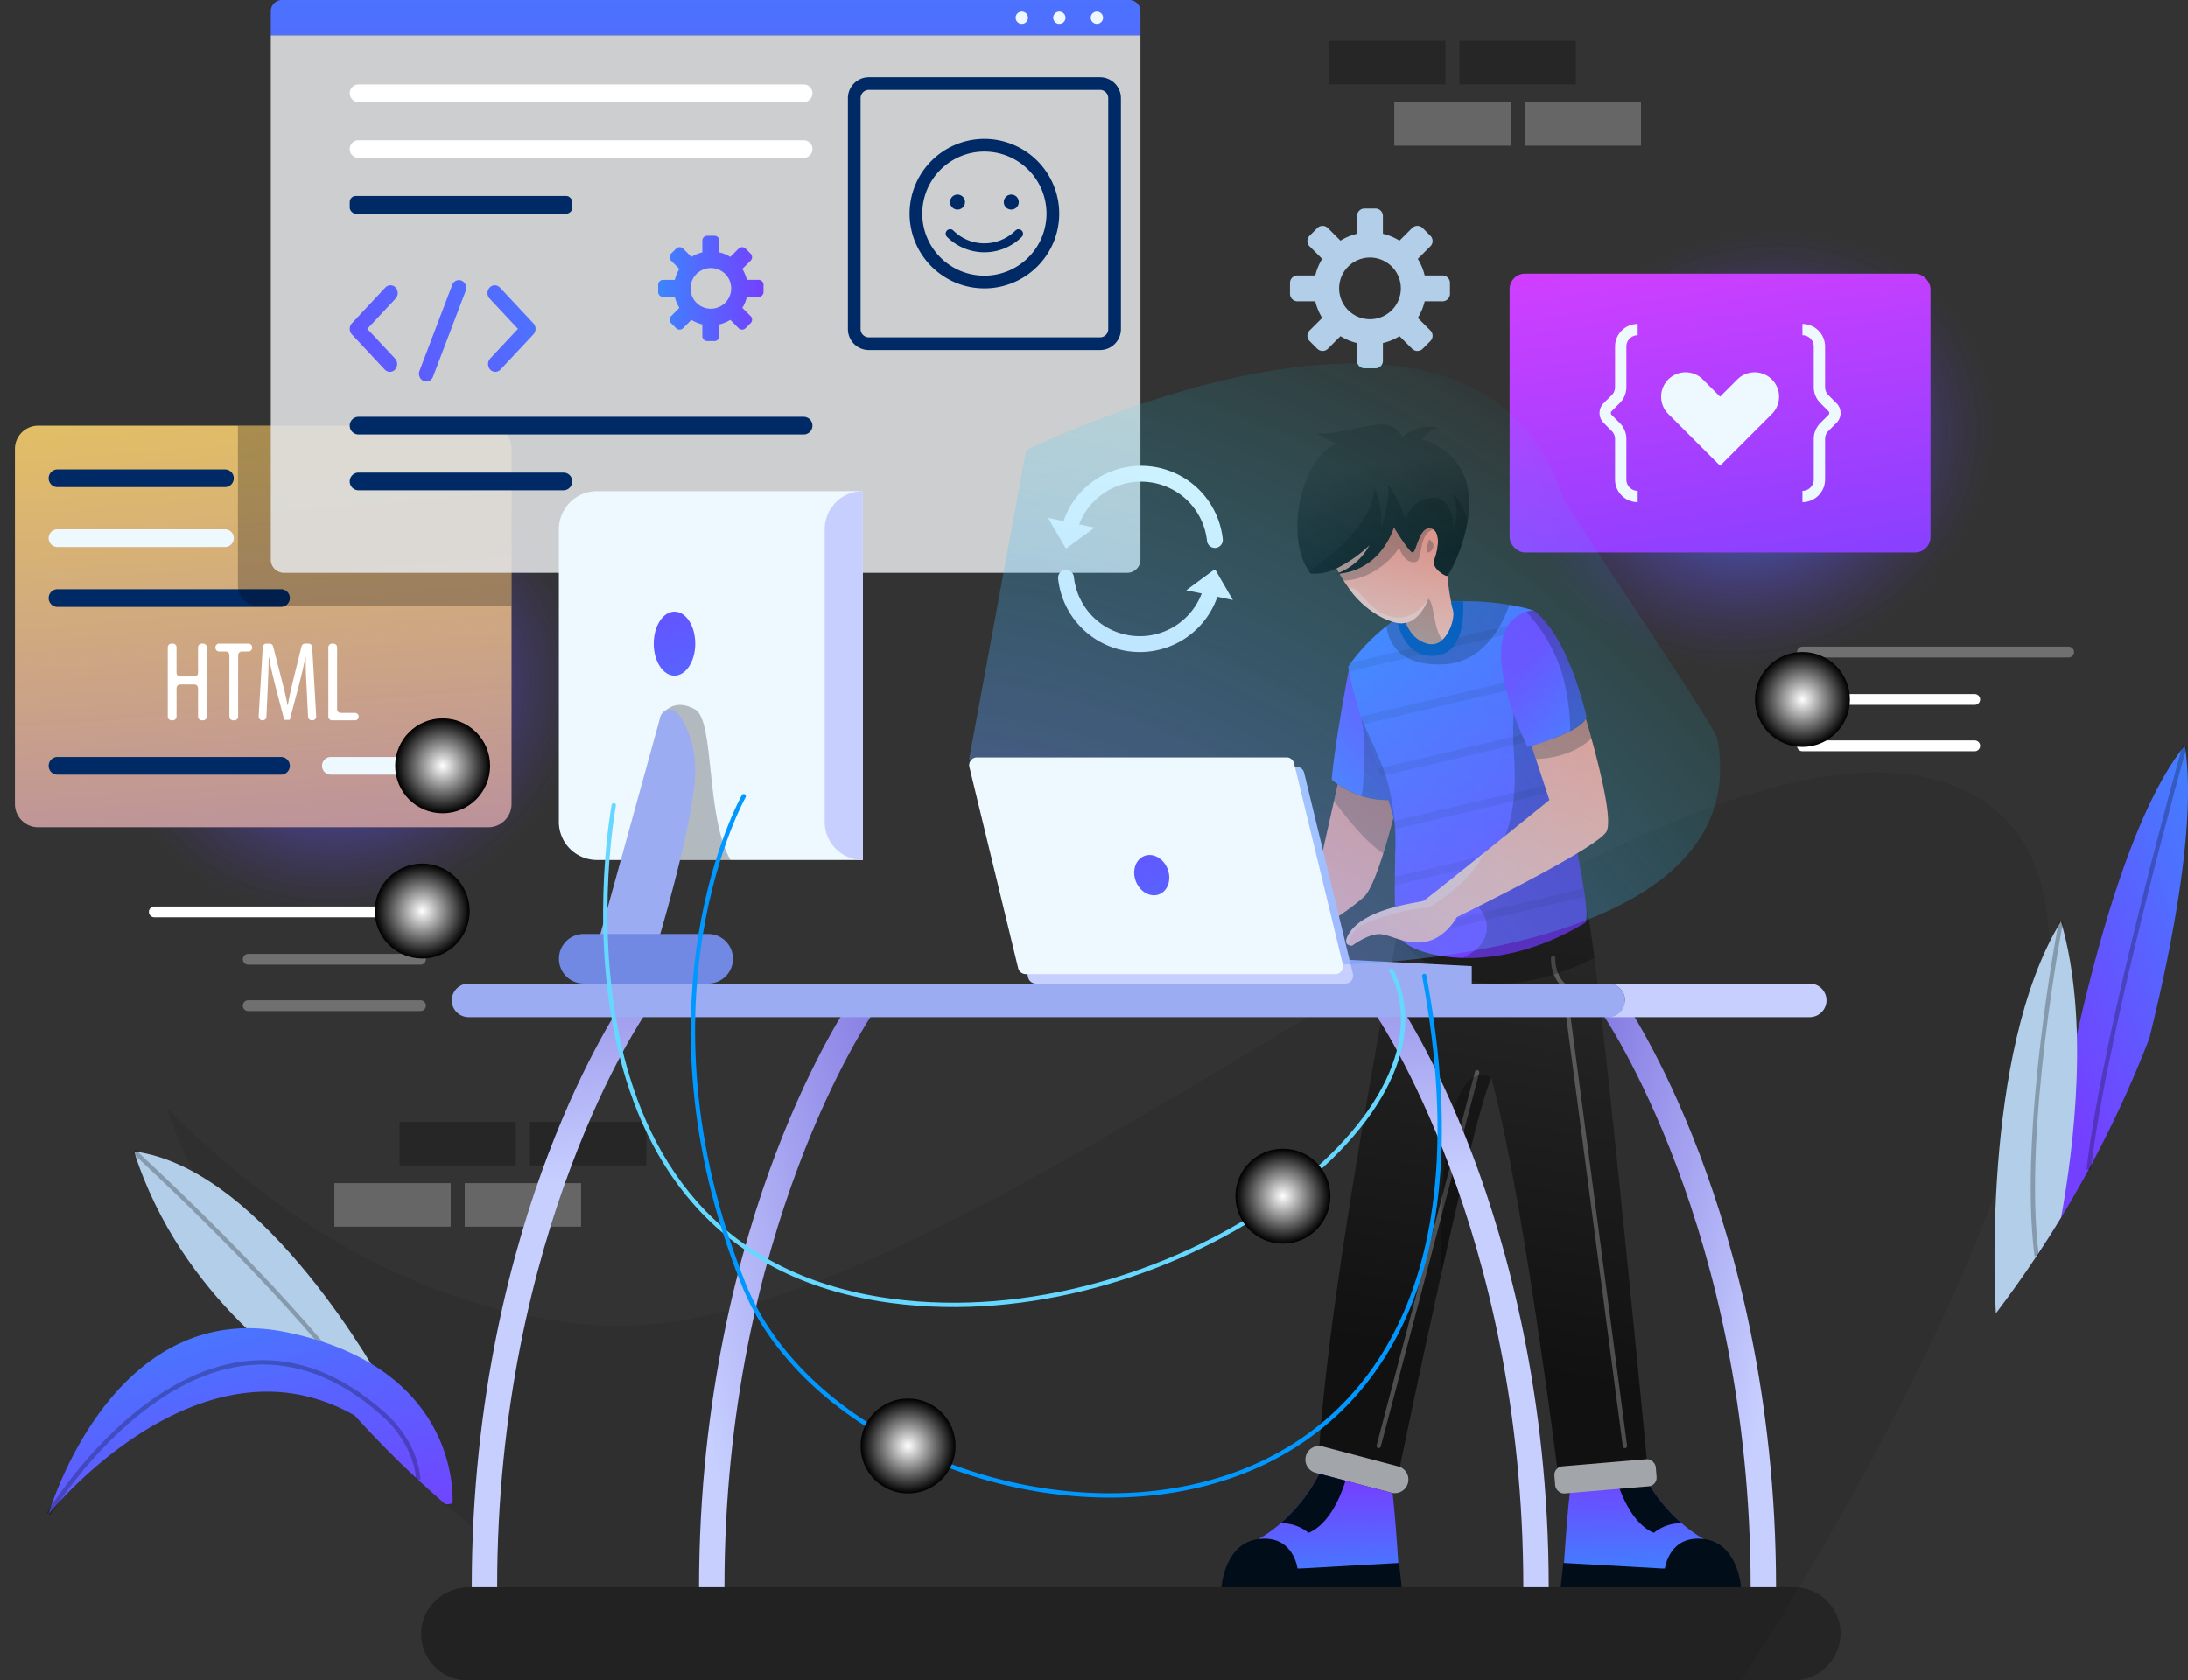 <svg id="Groupe_1290" data-name="Groupe 1290" xmlns="http://www.w3.org/2000/svg" xmlns:xlink="http://www.w3.org/1999/xlink" width="596.022" height="457.854" viewBox="0 0 596.022 457.854">
  <rect x="0" y="0" width="596.022" height="457.854" fill="#333333" stroke="none"/>
  <defs>
    <radialGradient id="radial-gradient" cx="0.5" cy="0.5" r="0.464" gradientTransform="matrix(0.892, 0, 0, 0.877, 0.054, -0.053)" gradientUnits="objectBoundingBox">
      <stop offset="0" stop-color="#3e84ff"/>
      <stop offset="0.04" stop-color="#4080ff" stop-opacity="0.949"/>
      <stop offset="0.315" stop-color="#5269ff" stop-opacity="0.616"/>
      <stop offset="0.558" stop-color="#6057ff" stop-opacity="0.353"/>
      <stop offset="0.76" stop-color="#6b4aff" stop-opacity="0.161"/>
      <stop offset="0.913" stop-color="#7142ff" stop-opacity="0.043"/>
      <stop offset="1" stop-color="#7440ff" stop-opacity="0"/>
    </radialGradient>
    <linearGradient id="linear-gradient" x1="0.367" y1="-0.858" x2="0.753" y2="3.077" gradientUnits="objectBoundingBox">
      <stop offset="0" stop-color="#ffdf3e"/>
      <stop offset="1" stop-color="#7440ff"/>
    </linearGradient>
    <radialGradient id="radial-gradient-2" cx="0.5" cy="0.5" r="0.5" gradientUnits="objectBoundingBox">
      <stop offset="0" stop-color="#fff"/>
      <stop offset="1"/>
    </radialGradient>
    <linearGradient id="linear-gradient-2" x1="0.5" y1="-4.596" x2="0.5" y2="12.452" gradientUnits="objectBoundingBox">
      <stop offset="0" stop-color="#3e84ff"/>
      <stop offset="1" stop-color="#7440ff"/>
    </linearGradient>
    <linearGradient id="linear-gradient-3" x1="3.339" y1="-1.492" x2="-1.336" y2="2.121" xlink:href="#linear-gradient-2"/>
    <linearGradient id="linear-gradient-4" x1="2.018" y1="-0.877" x2="-2.656" y2="2.737" xlink:href="#linear-gradient-2"/>
    <linearGradient id="linear-gradient-5" x1="2.738" y1="-0.952" x2="-2.015" y2="2.132" xlink:href="#linear-gradient-2"/>
    <linearGradient id="linear-gradient-6" x1="0" y1="0.5" x2="1" y2="0.5" xlink:href="#linear-gradient-2"/>
    <linearGradient id="linear-gradient-7" x1="0.503" y1="1.044" x2="0.475" y2="-0.036" xlink:href="#linear-gradient-2"/>
    <linearGradient id="linear-gradient-8" x1="0.611" y1="-0.09" x2="0.518" y2="0.803" gradientUnits="objectBoundingBox">
      <stop offset="0" stop-color="#2b2b2b"/>
      <stop offset="1" stop-color="#111"/>
    </linearGradient>
    <linearGradient id="linear-gradient-9" x1="0.107" y1="1.416" x2="0.758" y2="0.153" xlink:href="#linear-gradient-2"/>
    <linearGradient id="linear-gradient-10" x1="0.781" y1="-0.158" x2="0.2" y2="1.065" gradientUnits="objectBoundingBox">
      <stop offset="0" stop-color="#f78b7c"/>
      <stop offset="1" stop-color="#ffb7a9"/>
    </linearGradient>
    <linearGradient id="linear-gradient-11" x1="0.263" y1="-0.14" x2="0.628" y2="0.844" xlink:href="#linear-gradient-2"/>
    <linearGradient id="linear-gradient-12" x1="0.587" y1="0.134" x2="0.435" y2="0.91" xlink:href="#linear-gradient-10"/>
    <linearGradient id="linear-gradient-13" x1="0.447" y1="0.278" x2="0.554" y2="0.932" xlink:href="#linear-gradient-8"/>
    <linearGradient id="linear-gradient-14" x1="1.171" y1="1.36" x2="0.294" y2="0.395" xlink:href="#linear-gradient-2"/>
    <linearGradient id="linear-gradient-15" x1="0.881" y1="-0.355" x2="0.437" y2="0.904" xlink:href="#linear-gradient-10"/>
    <linearGradient id="linear-gradient-16" x1="0.507" y1="1.177" x2="0.478" y2="0.097" xlink:href="#linear-gradient-2"/>
    <linearGradient id="linear-gradient-17" x1="0.483" y1="-0.344" x2="0.496" y2="0.313" gradientUnits="objectBoundingBox">
      <stop offset="0" stop-color="#6d5bd8"/>
      <stop offset="1" stop-color="#c7cfff"/>
    </linearGradient>
    <linearGradient id="linear-gradient-18" x1="1.432" y1="-0.291" x2="0.094" y2="0.793" xlink:href="#linear-gradient-17"/>
    <linearGradient id="linear-gradient-19" x1="-0.393" y1="-0.137" x2="0.88" y2="0.751" xlink:href="#linear-gradient-17"/>
    <linearGradient id="linear-gradient-20" x1="0.483" y1="-0.353" x2="0.496" y2="0.304" xlink:href="#linear-gradient-17"/>
    <linearGradient id="linear-gradient-21" x1="0.788" y1="3.21" x2="0.297" y2="-1.41" xlink:href="#linear-gradient-2"/>
    <linearGradient id="linear-gradient-22" x1="2.068" y1="5.151" x2="-0.685" y2="-3.013" xlink:href="#linear-gradient-2"/>
    <radialGradient id="radial-gradient-3" r="0.464" gradientTransform="matrix(0.892, 0, 0, 0.877, 0.055, 0.06)" xlink:href="#radial-gradient"/>
    <linearGradient id="linear-gradient-23" x1="0.233" y1="-0.524" x2="0.737" y2="1.409" gradientUnits="objectBoundingBox">
      <stop offset="0" stop-color="#ec3eff"/>
      <stop offset="1" stop-color="#7440ff"/>
    </linearGradient>
    <radialGradient id="radial-gradient-4" cx="0.5" cy="0.5" r="0.5" gradientTransform="translate(0)" xlink:href="#radial-gradient-2"/>
    <radialGradient id="radial-gradient-5" cx="0.5" cy="0.5" r="0.5" gradientTransform="translate(0.231 -0.154) rotate(22.628)" xlink:href="#radial-gradient-2"/>
    <radialGradient id="radial-gradient-6" cx="-0.269" cy="2.003" r="2.086" gradientTransform="translate(0.1) scale(0.8 1)" gradientUnits="objectBoundingBox">
      <stop offset="0" stop-color="#f0f"/>
      <stop offset="1" stop-color="aqua" stop-opacity="0"/>
    </radialGradient>
    <linearGradient id="linear-gradient-24" x1="1.008" y1="-0.039" x2="0.32" y2="0.792" xlink:href="#linear-gradient-2"/>
    <linearGradient id="linear-gradient-25" x1="0.101" y1="-0.031" x2="0.702" y2="1.199" xlink:href="#linear-gradient-2"/>
  </defs>
  <g id="Groupe_382" data-name="Groupe 382" transform="translate(45.248 11.113)">
    <path id="Tracé_21934" data-name="Tracé 21934" d="M614.549,374.04c-8.018,15.121-15.847,28.7-22.3,39.481-9.334,15.6-15.787,25.32-15.787,25.32H229.65a12.7,12.7,0,0,1-12.691-13.313,12.461,12.461,0,0,1,4.083-8.6A13.257,13.257,0,0,1,230,413.443a7.573,7.573,0,0,0,4.62-13.573c-3.417-2.638-7.154-5.658-11.124-9.091a275.982,275.982,0,0,1-24.637-24.109,272.588,272.588,0,0,1-18.356-22.664H180.5a260.7,260.7,0,0,1-33.036-61.253c27.275,27.422,67.327,55.959,117.871,59.324C365.426,348.756,553.1,162.755,634.852,195.271,686.918,215.99,648.969,309.145,614.549,374.04Z" transform="translate(-147.462 7.898)" opacity="0.08" style="mix-blend-mode: overlay;isolation: isolate"/>
    <g id="Groupe_378" data-name="Groupe 378" transform="translate(45.835 294.535)">
      <g id="Groupe_376" data-name="Groupe 376" transform="translate(17.756 0)">
        <rect id="Rectangle_14" data-name="Rectangle 14" width="31.693" height="11.863" transform="translate(67.204 11.863) rotate(180)" opacity="0.25" style="mix-blend-mode: overlay;isolation: isolate"/>
        <rect id="Rectangle_15" data-name="Rectangle 15" width="31.693" height="11.863" transform="translate(31.693 11.863) rotate(180)" opacity="0.25" style="mix-blend-mode: overlay;isolation: isolate"/>
      </g>
      <g id="Groupe_377" data-name="Groupe 377" transform="translate(0 16.702)">
        <rect id="Rectangle_16" data-name="Rectangle 16" width="31.693" height="11.864" transform="translate(67.204 11.864) rotate(180)" fill="#fff" opacity="0.25" style="mix-blend-mode: overlay;isolation: isolate"/>
        <rect id="Rectangle_17" data-name="Rectangle 17" width="31.693" height="11.864" transform="translate(31.693 11.864) rotate(180)" fill="#fff" opacity="0.25" style="mix-blend-mode: overlay;isolation: isolate"/>
      </g>
    </g>
    <g id="Groupe_381" data-name="Groupe 381" transform="translate(316.808)">
      <g id="Groupe_379" data-name="Groupe 379">
        <rect id="Rectangle_18" data-name="Rectangle 18" width="31.693" height="11.863" opacity="0.25" style="mix-blend-mode: overlay;isolation: isolate"/>
        <rect id="Rectangle_19" data-name="Rectangle 19" width="31.693" height="11.863" transform="translate(35.511)" opacity="0.25" style="mix-blend-mode: overlay;isolation: isolate"/>
      </g>
      <g id="Groupe_380" data-name="Groupe 380" transform="translate(17.756 16.701)">
        <rect id="Rectangle_20" data-name="Rectangle 20" width="31.693" height="11.863" fill="#fff" opacity="0.25" style="mix-blend-mode: overlay;isolation: isolate"/>
        <rect id="Rectangle_21" data-name="Rectangle 21" width="31.693" height="11.863" transform="translate(35.511)" fill="#fff" opacity="0.25" style="mix-blend-mode: overlay;isolation: isolate"/>
      </g>
    </g>
  </g>
  <g id="Groupe_384" data-name="Groupe 384" transform="translate(0 107.406)">
    <ellipse id="Ellipse_458" data-name="Ellipse 458" cx="80.292" cy="71.606" rx="80.292" ry="71.606" transform="translate(0 63.57) rotate(-23.32)" fill="url(#radial-gradient)"/>
    <path id="Tracé_21935" data-name="Tracé 21935" d="M254.672,133.385v96.737a6.336,6.336,0,0,1-6.332,6.332H125.721a6.328,6.328,0,0,1-6.324-6.332V133.385a6.325,6.325,0,0,1,6.324-6.322H248.339A6.332,6.332,0,0,1,254.672,133.385Z" transform="translate(-115.326 -118.477)" fill="url(#linear-gradient)"/>
    <path id="Tracé_21936" data-name="Tracé 21936" d="M173.679,140.01h-45.62a2.409,2.409,0,0,1-2.409-2.409h0a2.409,2.409,0,0,1,2.409-2.409h45.62a2.41,2.41,0,0,1,2.411,2.409h0A2.41,2.41,0,0,1,173.679,140.01Z" transform="translate(-112.405 -114.679)" fill="#002a66"/>
    <path id="Tracé_21937" data-name="Tracé 21937" d="M173.679,151.128h-45.62a2.409,2.409,0,0,1-2.409-2.409h0a2.409,2.409,0,0,1,2.409-2.409h45.62a2.41,2.41,0,0,1,2.411,2.409h0A2.41,2.41,0,0,1,173.679,151.128Z" transform="translate(-112.405 -109.485)" fill="#eef8ff"/>
    <path id="Tracé_21938" data-name="Tracé 21938" d="M188.951,162.247H128.059a2.409,2.409,0,0,1-2.409-2.409h0a2.41,2.41,0,0,1,2.409-2.411h60.892a2.41,2.41,0,0,1,2.411,2.411h0A2.409,2.409,0,0,1,188.951,162.247Z" transform="translate(-112.405 -104.291)" fill="#002a66"/>
    <path id="Tracé_21939" data-name="Tracé 21939" d="M188.951,193.391H128.059a2.409,2.409,0,0,1-2.409-2.411h0a2.409,2.409,0,0,1,2.409-2.409h60.892a2.409,2.409,0,0,1,2.411,2.409h0A2.41,2.41,0,0,1,188.951,193.391Z" transform="translate(-112.405 -89.74)" fill="#002a66"/>
    <path id="Tracé_21940" data-name="Tracé 21940" d="M209.539,193.391H178.82a2.409,2.409,0,0,1-2.409-2.411h0a2.409,2.409,0,0,1,2.409-2.409h30.719a2.409,2.409,0,0,1,2.409,2.409h0A2.409,2.409,0,0,1,209.539,193.391Z" transform="translate(-88.689 -89.74)" fill="#eef8ff"/>
    <g id="Groupe_383" data-name="Groupe 383" transform="translate(45.701 67.95)">
      <path id="Tracé_21941" data-name="Tracé 21941" d="M150.157,168.531v6.943a1.006,1.006,0,0,0,1.006,1.007h3.844a1.006,1.006,0,0,0,1.007-1.007v-6.943a1.006,1.006,0,0,1,1.007-1.007h.371a1.007,1.007,0,0,1,1.008,1.007V187.4a1.008,1.008,0,0,1-1.008,1.007h-.371a1.006,1.006,0,0,1-1.007-1.007v-7.748a1.006,1.006,0,0,0-1.007-1.007h-3.844a1.006,1.006,0,0,0-1.006,1.007V187.4a1.006,1.006,0,0,1-1.007,1.007h-.373a1.006,1.006,0,0,1-1.007-1.007V168.531a1.006,1.006,0,0,1,1.007-1.007h.373A1.006,1.006,0,0,1,150.157,168.531Z" transform="translate(-147.771 -167.524)" fill="#fff"/>
      <path id="Tracé_21942" data-name="Tracé 21942" d="M159.421,169.663h-1.8a1.007,1.007,0,0,1-1.006-1.008v-.125a1.006,1.006,0,0,1,1.006-1.007h7.995a1.007,1.007,0,0,1,1.008,1.007v.125a1.009,1.009,0,0,1-1.008,1.008h-1.8a1.006,1.006,0,0,0-1.006,1.007V187.4a1.006,1.006,0,0,1-1.007,1.007h-.373a1.007,1.007,0,0,1-1.008-1.007V170.67A1.006,1.006,0,0,0,159.421,169.663Z" transform="translate(-143.638 -167.524)" fill="#fff"/>
      <path id="Tracé_21943" data-name="Tracé 21943" d="M177.717,179.423c-.156-2.758-.311-5.825-.217-8.181h-.123c-.467,2.324-1.023,4.8-1.674,7.252l-2.572,9.792h-1.519l-2.447-9.39c-.682-2.664-1.3-5.236-1.7-7.654h-.092c0,2.449-.125,5.363-.248,8.337l-.359,7.87a1,1,0,0,1-1.005.961h-.109a1.007,1.007,0,0,1-1.005-1.067l1.119-18.871a1.008,1.008,0,0,1,1.006-.948h.841a1.007,1.007,0,0,1,.976.757l2.255,8.787c.712,2.758,1.24,4.8,1.673,7.189h.092c.4-2.386.867-4.369,1.549-7.189l2.167-8.778a1,1,0,0,1,.977-.766h.926a1.008,1.008,0,0,1,1.005.949l1.092,18.871a1.007,1.007,0,0,1-1.005,1.065h-.205a1,1,0,0,1-1.005-.958Z" transform="translate(-139.89 -167.524)" fill="#fff"/>
      <path id="Tracé_21944" data-name="Tracé 21944" d="M178.59,167.524h.373a1.006,1.006,0,0,1,1.007,1.007v16.858a1.009,1.009,0,0,0,1.008,1.008h3.872a1.007,1.007,0,0,1,1.008,1.007h0a1.007,1.007,0,0,1-1.008,1.007H178.59a1.006,1.006,0,0,1-1.007-1.007V168.531A1.006,1.006,0,0,1,178.59,167.524Z" transform="translate(-133.843 -167.524)" fill="#fff"/>
    </g>
    <circle id="Ellipse_459" data-name="Ellipse 459" cx="12.932" cy="12.932" r="12.932" transform="translate(107.645 88.308)" fill="url(#radial-gradient-2)" style="mix-blend-mode: color-dodge;isolation: isolate"/>
  </g>
  <g id="Groupe_393" data-name="Groupe 393" transform="translate(64.813 0)">
    <path id="Tracé_21945" data-name="Tracé 21945" d="M235.33,133.385V176.11H166.091a5.3,5.3,0,0,1-5.294-5.294V127.063H229A6.332,6.332,0,0,1,235.33,133.385Z" transform="translate(-160.797 -11.072)" opacity="0.25" style="mix-blend-mode: overlay;isolation: isolate"/>
    <path id="Rectangle_22" data-name="Rectangle 22" d="M3.032,0H233.865A3.032,3.032,0,0,1,236.9,3.032V9.639a0,0,0,0,1,0,0H0a0,0,0,0,1,0,0V3.032A3.032,3.032,0,0,1,3.032,0Z" transform="translate(8.953)" fill="url(#linear-gradient-2)"/>
    <path id="Rectangle_23" data-name="Rectangle 23" d="M0,0H236.9a0,0,0,0,1,0,0V142.843a3.6,3.6,0,0,1-3.6,3.6H3.6a3.6,3.6,0,0,1-3.6-3.6V0A0,0,0,0,1,0,0Z" transform="translate(8.953 9.639)" fill="#e6e7e9" opacity="0.86"/>
    <g id="Groupe_385" data-name="Groupe 385" transform="translate(211.859 3.145)">
      <path id="Tracé_21946" data-name="Tracé 21946" d="M322.482,51.825a1.674,1.674,0,1,1-1.674-1.674A1.674,1.674,0,0,1,322.482,51.825Z" transform="translate(-298.68 -50.151)" fill="#eef8ff"/>
      <path id="Tracé_21947" data-name="Tracé 21947" d="M315.513,51.825a1.675,1.675,0,1,1-1.674-1.674A1.674,1.674,0,0,1,315.513,51.825Z" transform="translate(-301.937 -50.151)" fill="#eef8ff"/>
      <path id="Tracé_21948" data-name="Tracé 21948" d="M308.543,51.825a1.675,1.675,0,1,1-1.676-1.674A1.675,1.675,0,0,1,308.543,51.825Z" transform="translate(-305.193 -50.151)" fill="#eef8ff"/>
    </g>
    <path id="Tracé_21949" data-name="Tracé 21949" d="M305.194,68.493H183.964a2.409,2.409,0,0,1-2.409-2.409h0a2.41,2.41,0,0,1,2.409-2.411H305.194a2.41,2.41,0,0,1,2.409,2.411h0A2.409,2.409,0,0,1,305.194,68.493Z" transform="translate(-151.099 -40.688)" fill="#fff"/>
    <path id="Tracé_21950" data-name="Tracé 21950" d="M305.194,78.853H183.964a2.41,2.41,0,0,1-2.409-2.411h0a2.409,2.409,0,0,1,2.409-2.409H305.194a2.409,2.409,0,0,1,2.409,2.409h0A2.41,2.41,0,0,1,305.194,78.853Z" transform="translate(-151.099 -35.848)" fill="#fff"/>
    <rect id="Rectangle_24" data-name="Rectangle 24" width="60.615" height="4.82" rx="1.642" transform="translate(30.456 53.385)" fill="#002a66"/>
    <path id="Tracé_21951" data-name="Tracé 21951" d="M305.194,130.241H183.964a2.409,2.409,0,0,1-2.409-2.409h0a2.41,2.41,0,0,1,2.409-2.411H305.194a2.41,2.41,0,0,1,2.409,2.411h0A2.409,2.409,0,0,1,305.194,130.241Z" transform="translate(-151.099 -11.839)" fill="#002a66"/>
    <path id="Tracé_21952" data-name="Tracé 21952" d="M239.759,140.6H183.964a2.409,2.409,0,0,1-2.409-2.409h0a2.41,2.41,0,0,1,2.409-2.411h55.795a2.411,2.411,0,0,1,2.411,2.411h0A2.41,2.41,0,0,1,239.759,140.6Z" transform="translate(-151.099 -6.999)" fill="#002a66"/>
    <g id="Groupe_386" data-name="Groupe 386" transform="translate(182.966 37.823)">
      <path id="Tracé_21953" data-name="Tracé 21953" d="M305.882,73.786a20.382,20.382,0,1,0,20.382,20.382A20.405,20.405,0,0,0,305.882,73.786Zm0,37.3A16.922,16.922,0,1,1,322.8,94.168,16.941,16.941,0,0,1,305.882,111.09Z" transform="translate(-285.501 -73.786)" fill="#002a66"/>
      <path id="Tracé_21954" data-name="Tracé 21954" d="M311.212,90.926a11.981,11.981,0,0,1-16.921,0,1.223,1.223,0,0,0-1.73,1.73,14.431,14.431,0,0,0,20.382,0,1.224,1.224,0,0,0-1.731-1.73Z" transform="translate(-282.37 -65.946)" fill="#002a66"/>
      <path id="Tracé_21955" data-name="Tracé 21955" d="M295.051,88.215a2.039,2.039,0,1,0-2.039-2.039A2.039,2.039,0,0,0,295.051,88.215Z" transform="translate(-281.992 -68.949)" fill="#002a66"/>
      <path id="Tracé_21956" data-name="Tracé 21956" d="M305.032,88.215a2.039,2.039,0,1,0-2.039-2.039A2.04,2.04,0,0,0,305.032,88.215Z" transform="translate(-277.329 -68.949)" fill="#002a66"/>
    </g>
    <g id="Groupe_391" data-name="Groupe 391" transform="translate(30.456 76.328)">
      <g id="Groupe_389" data-name="Groupe 389" transform="translate(0 1.409)">
        <g id="Groupe_387" data-name="Groupe 387">
          <path id="Tracé_21957" data-name="Tracé 21957" d="M192.5,124.588a1.913,1.913,0,0,1-1.4-.624l-8.965-9.593a2.233,2.233,0,0,1,0-3l9.116-9.754a1.894,1.894,0,0,1,2.808,0,2.233,2.233,0,0,1,0,3l-7.712,8.252,7.559,8.092a2.228,2.228,0,0,1,0,3A1.913,1.913,0,0,1,192.5,124.588Z" transform="translate(-181.555 -100.99)" fill="url(#linear-gradient-3)"/>
        </g>
        <g id="Groupe_388" data-name="Groupe 388" transform="translate(37.53)">
          <path id="Tracé_21958" data-name="Tracé 21958" d="M209.27,124.588a1.918,1.918,0,0,1-1.4-.624,2.231,2.231,0,0,1,0-3l7.562-8.092-7.713-8.252a2.233,2.233,0,0,1,0-3,1.894,1.894,0,0,1,2.808,0l9.117,9.754a2.233,2.233,0,0,1,0,3l-8.966,9.593A1.913,1.913,0,0,1,209.27,124.588Z" transform="translate(-207.134 -100.99)" fill="url(#linear-gradient-4)"/>
        </g>
      </g>
      <g id="Groupe_390" data-name="Groupe 390" transform="translate(18.873)">
        <path id="Tracé_21959" data-name="Tracé 21959" d="M196.4,127.672a1.861,1.861,0,0,1-.747-.157,2.179,2.179,0,0,1-1.092-2.769l8.9-23.392a1.941,1.941,0,0,1,2.588-1.166,2.178,2.178,0,0,1,1.09,2.769l-8.9,23.392A1.992,1.992,0,0,1,196.4,127.672Z" transform="translate(-194.418 -100.03)" fill="url(#linear-gradient-5)"/>
      </g>
    </g>
    <g id="Groupe_392" data-name="Groupe 392" transform="translate(166.16 21.016)">
      <path id="Tracé_21960" data-name="Tracé 21960" d="M342.72,136.708H279.749a5.71,5.71,0,0,1-5.7-5.7V68.034a5.71,5.71,0,0,1,5.7-5.7H342.72a5.71,5.71,0,0,1,5.7,5.7v62.971A5.71,5.71,0,0,1,342.72,136.708ZM279.749,65.791a2.245,2.245,0,0,0-2.242,2.243v62.971a2.245,2.245,0,0,0,2.242,2.243H342.72a2.246,2.246,0,0,0,2.243-2.243V68.034a2.246,2.246,0,0,0-2.243-2.243Z" transform="translate(-274.046 -62.331)" fill="#002a66"/>
    </g>
    <path id="Tracé_21961" data-name="Tracé 21961" d="M267.526,107.119v-1.956a1.343,1.343,0,0,0-1.344-1.342h-3.2a10,10,0,0,0-1.238-2.977l2.264-2.264a1.343,1.343,0,0,0,0-1.9L262.629,95.3a1.343,1.343,0,0,0-1.9,0l-2.264,2.264a9.98,9.98,0,0,0-2.976-1.238v-3.2a1.342,1.342,0,0,0-1.342-1.342h-1.957a1.342,1.342,0,0,0-1.342,1.342v3.2a10,10,0,0,0-2.977,1.238L245.609,95.3a1.345,1.345,0,0,0-1.9,0l-1.382,1.384a1.341,1.341,0,0,0,0,1.9l2.262,2.264a10.04,10.04,0,0,0-1.237,2.977h-3.2a1.342,1.342,0,0,0-1.342,1.342v1.956a1.343,1.343,0,0,0,1.342,1.342h3.2a10.04,10.04,0,0,0,1.237,2.977l-2.262,2.264a1.341,1.341,0,0,0,0,1.9l1.382,1.384a1.345,1.345,0,0,0,1.9,0l2.262-2.264a10.04,10.04,0,0,0,2.977,1.237v3.2a1.343,1.343,0,0,0,1.342,1.342h1.957a1.343,1.343,0,0,0,1.342-1.342v-3.2a10.015,10.015,0,0,0,2.976-1.237l2.264,2.264a1.343,1.343,0,0,0,1.9,0l1.384-1.384a1.343,1.343,0,0,0,0-1.9l-2.264-2.264a10,10,0,0,0,1.238-2.977h3.2A1.343,1.343,0,0,0,267.526,107.119ZM254.109,111.6a5.539,5.539,0,1,1,4.52-4.52A5.546,5.546,0,0,1,254.109,111.6Z" transform="translate(-124.347 -27.554)" fill="url(#linear-gradient-6)"/>
  </g>
  <g id="Groupe_399" data-name="Groupe 399" transform="translate(332.722 115.67)">
    <g id="Groupe_394" data-name="Groupe 394" transform="translate(92.403 285.862)">
      <path id="Tracé_21962" data-name="Tracé 21962" d="M406.877,349.083l36.332-2.042s14.464-.18,1.859-7.594a40.627,40.627,0,0,1-5.951-4.283,45.747,45.747,0,0,1-10.527-13.485l-7.136,1.877-12.474,3.288c-.113.025-.216.051-.329.069C407.751,334.316,406.877,349.083,406.877,349.083Z" transform="translate(-406.139 -321.678)" fill="url(#linear-gradient-7)"/>
      <path id="Tracé_21963" data-name="Tracé 21963" d="M455.5,346.976s-.737-12.043-10.193-13.158-10.54,8.083-10.54,8.083l-27.651-1.551-.738,6.626Z" transform="translate(-406.374 -316.05)" fill="#010d19"/>
      <path id="Tracé_21964" data-name="Tracé 21964" d="M416.812,323.555c1.106,3.608,4.212,11.79,10.077,14.222a11.563,11.563,0,0,1,7.587-2.613,45.747,45.747,0,0,1-10.527-13.485Z" transform="translate(-401.497 -321.678)" fill="#010d19"/>
    </g>
    <path id="Tracé_21965" data-name="Tracé 21965" d="M450.95,368.059l-24.325,2.594s-9.55-76.279-18.157-107.793c-2.777,6.506-8.375,29.982-13.6,53.374-6.089,27.309-11.677,54.514-11.677,54.514s-13.944,1.565-21.729-4.741c2.4-43.511,19.247-130.361,21.452-143.069.018.1.044.208.069.313a6.421,6.421,0,0,0,.537,1.426,3.444,3.444,0,0,0,.459.615s.007.009.025.034c2.016,2.207,8.062,4.629,16.5,4.9,9.092.285,20.969-1.929,33.617-9.629a9.766,9.766,0,0,0,.164-4c.423.415,1.237,5.527,2.274,13.641C441.331,267.49,450.95,368.059,450.95,368.059Z" transform="translate(-334.954 -84.914)" fill="url(#linear-gradient-8)"/>
    <path id="Tracé_21966" data-name="Tracé 21966" d="M381.517,199.647l-1.7,6.644-.12.459-.406,1.574v.009a21.177,21.177,0,0,1-7.31-1.108,24.393,24.393,0,0,1-6.454-3.184c-.553-.389-1.106-.8-1.661-1.263.77-8.971,3.694-24.791,4.645-29.825.191-1.012.3-1.583.3-1.583Z" transform="translate(-333.833 -106.041)" fill="url(#linear-gradient-9)"/>
    <path id="Tracé_21967" data-name="Tracé 21967" d="M385.877,197.029s-1.816,8.029-4.135,15.45c-1.652,5.242-3.548,10.191-5.242,11.8-4.11,3.893-14.671,10.285-14.671,10.285l-6.117-12.646,9.039-7.924,3.557-15.83,1.02-4.525a23.369,23.369,0,0,0,13.764,4.292l.406-1.583Z" transform="translate(-337.64 -95.637)" fill="url(#linear-gradient-10)"/>
    <path id="Tracé_21968" data-name="Tracé 21968" d="M431.567,247.2c-12.647,7.7-24.524,9.914-33.617,9.629-8.485-.269-14.549-2.717-16.53-4.931a3.442,3.442,0,0,1-.459-.615,6.42,6.42,0,0,1-.537-1.426c-.025-.1-.051-.208-.069-.313-.657-2.8-.762-7.525-.726-12.508,0-.762.009-1.523.018-2.293.026-2.067.06-4.143.078-6.1v-.026c.026-2.6.018-4.974-.1-6.886-.043-.848-.111-1.6-.207-2.232-.044-.233-.078-.458-.122-.657-.018-.069-.034-.147-.051-.224-.251-1.108-.735-2.769-1.392-4.81V213.8c-.588-1.878-1.325-4.066-2.111-6.437-.233-.691-.466-1.4-.71-2.127-.717-2.154-1.479-4.429-2.232-6.712-.588-1.791-1.175-3.59-1.739-5.355-.225-.717-.449-1.428-.666-2.127a112.837,112.837,0,0,1-3.26-12.241c-.018-.129-.044-.251-.062-.371-.051-.329-.1-.632-.129-.926.138-.217.285-.442.433-.657.1-.156.207-.313.311-.459a50.669,50.669,0,0,1,9.7-9.974c.952-.76,1.878-1.461,2.733-2.085.693-.509,1.341-.968,1.938-1.375l.06-.035,3.9-2.223a76.673,76.673,0,0,1,12.241-1.037,74.563,74.563,0,0,1,12.594.995,47.147,47.147,0,0,1,6.445,1.47l.2,2.527.182,2.24,1.03,12.759.18,2.24.078.995a.139.139,0,0,0,.009.035c.113.449,1.237,4.912,2.769,11.3.173.7.346,1.428.528,2.172.891,3.712,1.877,7.933,2.889,12.327.156.717.32,1.436.484,2.163.935,4.117,1.86,8.338,2.7,12.379.148.735.295,1.461.45,2.179.935,4.611,1.73,8.919,2.276,12.474.12.77.224,1.514.32,2.207.156,1.133.268,2.163.346,3.071A9.766,9.766,0,0,1,431.567,247.2Z" transform="translate(-332.395 -111.515)" fill="url(#linear-gradient-11)"/>
    <g id="Groupe_395" data-name="Groupe 395" transform="translate(34.544 53.132)" opacity="0.35">
      <path id="Tracé_21969" data-name="Tracé 21969" d="M417.674,165.3,367.13,177.208c-.018-.129-.044-.251-.062-.371-.051-.329-.1-.632-.129-.926.138-.217.285-.442.433-.657.1-.155.207-.313.311-.459l49.809-11.738Z" transform="translate(-366.939 -163.057)" opacity="0.25"/>
      <path id="Tracé_21970" data-name="Tracé 21970" d="M417.785,175.52,369.957,186.8c-.225-.717-.449-1.428-.666-2.127L417.6,173.28Z" transform="translate(-365.84 -158.281)" opacity="0.25"/>
      <path id="Tracé_21971" data-name="Tracé 21971" d="M419.692,185.385l-46.531,10.969c-.233-.691-.467-1.4-.71-2.127l46.713-11.013C419.337,183.915,419.51,184.642,419.692,185.385Z" transform="translate(-364.364 -153.64)" opacity="0.25"/>
      <path id="Tracé_21972" data-name="Tracé 21972" d="M421.668,195.259l-46.02,10.847c-.043-.848-.111-1.6-.207-2.232L421.184,193.1C421.34,193.813,421.5,194.532,421.668,195.259Z" transform="translate(-362.967 -149.023)" opacity="0.25"/>
      <path id="Tracé_21973" data-name="Tracé 21973" d="M424.748,205.186l-49.16,11.592c0-.762.009-1.523.018-2.293L424.3,203.007C424.446,203.742,424.593,204.468,424.748,205.186Z" transform="translate(-362.898 -144.392)" opacity="0.25"/>
      <path id="Tracé_21974" data-name="Tracé 21974" d="M427.091,215.2l-49.964,11.773a3.442,3.442,0,0,1-.459-.615,6.417,6.417,0,0,1-.537-1.426l50.641-11.939C426.891,213.764,427,214.508,427.091,215.2Z" transform="translate(-362.645 -139.726)" opacity="0.25"/>
    </g>
    <path id="Tracé_21975" data-name="Tracé 21975" d="M407.523,160.65c-2.361,6.582-7.543,15.787-18.148,16.194-12.674.493-14.948-6.921-15.321-10.433.952-.76,1.878-1.461,2.733-2.085.693-.509,1.341-.968,1.938-1.375l.06-.035,3.9-2.223a76.674,76.674,0,0,1,12.241-1.037A74.563,74.563,0,0,1,407.523,160.65Z" transform="translate(-329.07 -111.515)" opacity="0.25" style="mix-blend-mode: overlay;isolation: isolate"/>
    <g id="Groupe_396" data-name="Groupe 396" transform="translate(31.369 27.984)">
      <path id="Tracé_21976" data-name="Tracé 21976" d="M393.466,176.5a4.193,4.193,0,0,1-3.721,1.263,8.114,8.114,0,0,1-5.363-3.806,10.172,10.172,0,0,1-.995-1.956c-.018-.043-.026-.069-.026-.069a3.612,3.612,0,0,1-2.205.078,2.166,2.166,0,0,1-.233-.043.513.513,0,0,1-.078-.018,18.306,18.306,0,0,1-5.138-2.111,25.805,25.805,0,0,1-8-7.516c-.442-.615-.857-1.228-1.237-1.825-.433-.675-.822-1.332-1.168-1.956,7.6-.76,12.612-6.167,14.852-12.621,0,0,4.17,6.861,5.1,6.861s1.67-6.488,4.446-6.575a2.042,2.042,0,0,1,1.21.311c1.618,1.03,1.6,4.542.277,8.209-.839,2.318,2.6,4.265,3.339,4.456.043.009.1-.026.191-.113a64.881,64.881,0,0,0,1,7.094c.207,1.046.406,1.9.562,2.421C396.753,170.208,395.715,174.36,393.466,176.5Z" transform="translate(-364.53 -145.917)" fill="url(#linear-gradient-12)"/>
      <path id="Tracé_21977" data-name="Tracé 21977" d="M373.806,149.219a16.505,16.505,0,0,1-8.373,7.587c-.242-.433-.458-.848-.657-1.237A37.3,37.3,0,0,0,373.806,149.219Z" transform="translate(-364.775 -144.374)" fill="#ffb7a9"/>
    </g>
    <path id="Tracé_21978" data-name="Tracé 21978" d="M403.9,152.987c-1.177,7.335-4.585,14.065-5.536,14.99-.087.087-.148.122-.191.113-.744-.191-4.179-2.138-3.339-4.456,1.592-4.419,1.3-8.615-1.488-8.52s-3.521,6.575-4.446,6.575-5.1-6.861-5.1-6.861c-2.24,6.454-7.25,11.861-14.853,12.621-.268.035-.537.053-.813.07q.363-.13.7-.26a16.506,16.506,0,0,0,8.373-7.587,37.3,37.3,0,0,1-9.031,6.35,13.086,13.086,0,0,1-7.085,1.419c-.172-.226-.345-.459-.493-.7-6.686-9.956-1.877-30.726,7.492-34.705a18.906,18.906,0,0,1-5.354-2.855c4.168.908,14.809-2.776,18.494-2.292a6.117,6.117,0,0,1,4.861,3.408s4.654-4.2,9.94-2.431c-2.6-.1-4.543,3.053-4.543,3.053s9.923,2.224,12.328,12.7A24.691,24.691,0,0,1,403.9,152.987Z" transform="translate(-336.811 -126.844)" fill="url(#linear-gradient-13)"/>
    <path id="Tracé_21979" data-name="Tracé 21979" d="M387.706,170.3a4.192,4.192,0,0,1-3.721,1.263,8.114,8.114,0,0,1-5.363-3.806,10.171,10.171,0,0,1-.995-1.956c1.825-.424,4.265-1.928,6.142-6.591V159.2c0-.009.009-.009.009-.018C385.517,160.464,385.224,168.283,387.706,170.3Z" transform="translate(-327.401 -111.735)" opacity="0.25" style="mix-blend-mode: overlay;isolation: isolate"/>
    <g id="Groupe_397" data-name="Groupe 397" transform="translate(31.369 27.984)">
      <path id="Tracé_21980" data-name="Tracé 21980" d="M365.432,156.806c-.242-.433-.458-.848-.657-1.237a37.3,37.3,0,0,0,9.031-6.35A16.505,16.505,0,0,1,365.432,156.806Z" transform="translate(-364.775 -144.374)" opacity="0.25" style="mix-blend-mode: overlay;isolation: isolate"/>
      <path id="Tracé_21981" data-name="Tracé 21981" d="M390.9,146.514c-4.4,1.447-2.581,8.544-4.961,8.907-2.967.467-4.4-3.942-4.4-3.942s-1.859,3.712-7.508,6.869a18.785,18.785,0,0,1-7.569,2.145c-.433-.675-.822-1.332-1.168-1.956,7.6-.76,12.612-6.167,14.852-12.621,0,0,4.17,6.861,5.1,6.861s1.67-6.488,4.446-6.575A2.042,2.042,0,0,1,390.9,146.514Z" transform="translate(-364.53 -145.917)" opacity="0.25" style="mix-blend-mode: overlay;isolation: isolate"/>
    </g>
    <path id="Tracé_21982" data-name="Tracé 21982" d="M388.764,160.188c-1.876,4.663-4.316,6.167-6.142,6.591-.018-.043-.026-.069-.026-.069a3.858,3.858,0,0,1-2.438.035.516.516,0,0,1-.078-.018,18.307,18.307,0,0,1-5.138-2.111,25.8,25.8,0,0,1-8-7.516,3.34,3.34,0,0,1,2.37.908c2.293,1.808,4.378,5.977,9.594,7.094C384.083,166.217,387.431,162.142,388.764,160.188Z" transform="translate(-332.395 -112.714)" fill="#fff" opacity="0.25" style="mix-blend-mode: overlay;isolation: isolate"/>
    <path id="Tracé_21983" data-name="Tracé 21983" d="M382.137,148.162s-.892,2.6-.491,3.43S384.872,149.877,382.137,148.162Z" transform="translate(-325.572 -116.884)" opacity="0.25" style="mix-blend-mode: overlay;isolation: isolate"/>
    <path id="Tracé_21984" data-name="Tracé 21984" d="M402.906,147.75c-1.177,7.335-4.585,14.065-5.536,14.99-.087.087-.148.122-.191.113-.744-.191-4.179-2.138-3.339-4.456,1.592-4.419,1.3-8.615-1.488-8.52s-3.521,6.575-4.446,6.575-5.1-6.861-5.1-6.861c-2.24,6.454-7.249,11.861-14.853,12.621-.268.035-.537.053-.813.07q.363-.13.7-.26a16.505,16.505,0,0,0,8.373-7.587,37.3,37.3,0,0,1-9.031,6.35,13.086,13.086,0,0,1-7.085,1.419c-.172-.226-.345-.459-.493-.7,5.156-3.46,18-13.054,17.777-22.613,2.5,4.723,1.947,10.7,1.947,10.7s2.353-6.253,1.938-11.54a30.162,30.162,0,0,1,4.774,9.879,7.438,7.438,0,0,1,6.626-6.262c6.124-.968,6.375,7.923,6.375,7.923s2.111-3.191-.251-8.891C400.4,141.633,401.789,144.437,402.906,147.75Z" transform="translate(-335.819 -121.608)" opacity="0.25" style="mix-blend-mode: overlay;isolation: isolate"/>
    <path id="Tracé_21985" data-name="Tracé 21985" d="M386.781,174.444c-7.556.958-9.939-6.174-10.674-8.856a3.611,3.611,0,0,0,2.205-.078s.009.026.026.069a10.178,10.178,0,0,0,.995,1.956,8.114,8.114,0,0,0,5.363,3.806,4.192,4.192,0,0,0,3.721-1.263c2.249-2.136,3.287-6.288,2.811-7.916-.155-.518-.355-1.375-.562-2.421,1.133-.053,2.24-.078,3.3-.087C394.255,165.555,393.361,173.61,386.781,174.444Z" transform="translate(-328.112 -111.514)" fill="#0049b2"/>
    <path id="Tracé_21986" data-name="Tracé 21986" d="M378.578,218.426a55.332,55.332,0,0,0-.433-9.775c-.233-1.1-.744-2.846-1.444-5.034a21.177,21.177,0,0,1-7.31-1.108c.666-2.4.591-7.116.713-13a36.6,36.6,0,0,0-.713-8.049c2.811,6.35,6.53,13.564,7.836,20.112C378.629,208.625,379.114,214.9,378.578,218.426Z" transform="translate(-331.249 -101.326)" opacity="0.25" style="mix-blend-mode: overlay;isolation: isolate"/>
    <path id="Tracé_21987" data-name="Tracé 21987" d="M422.433,241.04c-12.647,7.7-24.524,9.914-33.617,9.629,10.8-4.525,7.638-15.416-2.327-17.414,10.027-7.412,18.1-13.991,16.48-37.992a105.311,105.311,0,0,1,.926-22.431l5.942,3.928C410.261,178.437,424.811,236.292,422.433,241.04Z" transform="translate(-323.261 -105.358)" opacity="0.25" style="mix-blend-mode: overlay;isolation: isolate"/>
    <path id="Tracé_21988" data-name="Tracé 21988" d="M418.568,190.254a2.076,2.076,0,0,1-.182.613c-.537,1.168-2.189,2.327-4.23,3.392a67.467,67.467,0,0,1-10.529,4.022c-.673.2-1.073.311-1.073.311s-6-11.92-7.075-22.309c-.684-6.6.622-12.586,6.729-14.524a13.524,13.524,0,0,1,1.827-.424s8.407,4.672,14.264,27.82C418.386,189.519,418.482,189.881,418.568,190.254Z" transform="translate(-319.137 -110.73)" fill="url(#linear-gradient-14)"/>
    <path id="Tracé_21989" data-name="Tracé 21989" d="M437.49,212.173c-2.4,4.636-40.777,23.355-40.777,23.355s-2.968,5.562-8.34,6.67-9.455-1.852-12.6-2.034-7.6,3.15-7.6,3.15a2.209,2.209,0,0,1-1-.2c-.571-.295-1-1.021-.043-2.769,4.143-7.412,19.394-8.711,20.51-9.264.528-.26,8.235-6.428,16.2-12.845,8.884-7.145,18.088-14.612,18.088-14.612l-3.677-11.167-1.177-3.581c3.322-.986,13.271-4.187,14.759-7.414.38,1.29.933,3.175,1.548,5.389C435.751,195.451,439.117,209.058,437.49,212.173Z" transform="translate(-332.575 -101.326)" fill="url(#linear-gradient-15)"/>
    <path id="Tracé_21990" data-name="Tracé 21990" d="M417.288,186.852c-4.94,4.629-11.678,5.493-15.13,5.606l-1.177-3.581c3.322-.986,13.271-4.187,14.759-7.414C416.12,182.753,416.673,184.638,417.288,186.852Z" transform="translate(-316.49 -101.326)" opacity="0.25" style="mix-blend-mode: overlay;isolation: isolate"/>
    <path id="Tracé_21991" data-name="Tracé 21991" d="M380.474,202.739c-.719,2.829-1.679,6.34-2.742,9.739-4.723-2.967-10.4-10.172-13.434-14.316l1.02-4.525a23.369,23.369,0,0,0,13.764,4.292C379.739,199.97,380.223,201.631,380.474,202.739Z" transform="translate(-333.629 -95.637)" opacity="0.25" style="mix-blend-mode: overlay;isolation: isolate"/>
    <rect id="Rectangle_25" data-name="Rectangle 25" width="27.706" height="7.415" rx="2.359" transform="translate(90.508 284.039) rotate(-4.846)" fill="#a2a5aa"/>
    <path id="Tracé_21992" data-name="Tracé 21992" d="M386.918,326.613a3.7,3.7,0,0,1-3.59,2.76,3.754,3.754,0,0,1-.613-.051c-.113-.018-.217-.044-.329-.069l-19.611-5.165-1.012-.269a3.709,3.709,0,1,1,1.894-7.172l20.623,5.433A3.712,3.712,0,0,1,386.918,326.613Z" transform="translate(-336.103 -38.227)" fill="#a2a5aa"/>
    <g id="Groupe_398" data-name="Groupe 398" transform="translate(0 285.862)">
      <path id="Tracé_21993" data-name="Tracé 21993" d="M390.175,349.083l-36.331-2.042s-14.464-.18-1.86-7.594a40.545,40.545,0,0,0,5.951-4.283,45.731,45.731,0,0,0,10.529-13.485l7.136,1.877,12.474,3.288c.111.025.216.051.329.069C389.3,334.316,390.175,349.083,390.175,349.083Z" transform="translate(-341.791 -321.678)" fill="url(#linear-gradient-16)"/>
      <path id="Tracé_21994" data-name="Tracé 21994" d="M343.4,346.976s.737-12.043,10.193-13.158S364.13,341.9,364.13,341.9l27.649-1.551.738,6.626Z" transform="translate(-343.395 -316.05)" fill="#010d19"/>
      <path id="Tracé_21995" data-name="Tracé 21995" d="M372.063,323.555c-1.108,3.608-4.214,11.79-10.078,14.222a11.563,11.563,0,0,0-7.587-2.613,45.73,45.73,0,0,0,10.529-13.485Z" transform="translate(-338.254 -321.678)" fill="#010d19"/>
    </g>
    <path id="Tracé_21996" data-name="Tracé 21996" d="M416.373,190.254a2.074,2.074,0,0,1-.182.613c-.537,1.168-2.189,2.327-4.23,3.392a58.467,58.467,0,0,0-2.371-16.246,43.919,43.919,0,0,0-9.576-16.254,13.525,13.525,0,0,1,1.827-.424s8.407,4.672,14.264,27.82C416.191,189.519,416.287,189.881,416.373,190.254Z" transform="translate(-316.942 -110.73)" opacity="0.25" style="mix-blend-mode: overlay;isolation: isolate"/>
    <path id="Tracé_21997" data-name="Tracé 21997" d="M404.989,225.9s-.558,8.053,7.506,9.722" transform="translate(-314.622 -80.565)" fill="none" stroke="#fff" stroke-linecap="round" stroke-linejoin="round" stroke-width="1.179" opacity="0.25" style="mix-blend-mode: overlay;isolation: isolate"/>
    <line id="Ligne_48" data-name="Ligne 48" x2="15.807" y2="119.992" transform="translate(94.115 158.3)" fill="none" stroke="#fff" stroke-linecap="round" stroke-linejoin="round" stroke-width="1.179" opacity="0.25" style="mix-blend-mode: overlay;isolation: isolate"/>
    <line id="Ligne_49" data-name="Ligne 49" x1="26.817" y2="101.826" transform="translate(42.842 176.466)" fill="none" stroke="#fff" stroke-linecap="round" stroke-linejoin="round" stroke-width="1.179" opacity="0.25" style="mix-blend-mode: overlay;isolation: isolate"/>
    <path id="Tracé_21998" data-name="Tracé 21998" d="M397.843,248.365c-2.777,6.506-8.375,29.982-13.6,53.374-.155-12.223.1-25.372,1.445-35.207C389.02,241.981,397.843,248.365,397.843,248.365Z" transform="translate(-324.329 -70.418)" opacity="0.25" style="mix-blend-mode: overlay;isolation: isolate"/>
    <path id="Tracé_21999" data-name="Tracé 21999" d="M429.386,230.232c-35.631,17.785-51.85-3.917-52.56-4.9,2.016,2.207,8.062,4.629,16.5,4.9,9.092.285,20.969-1.929,33.617-9.629a9.767,9.767,0,0,0,.164-4C427.534,217.006,428.348,222.118,429.386,230.232Z" transform="translate(-327.776 -84.914)" opacity="0.25" style="mix-blend-mode: overlay;isolation: isolate"/>
    <path id="Tracé_22000" data-name="Tracé 22000" d="M403.832,206.527c-1.488,5.727-13.642,14.913-15.787,14.766-2.431-.164-13.762,2.733-17.326,4.818a7.212,7.212,0,0,0-3.557,5.294c-.571-.295-1-1.021-.043-2.769,4.143-7.412,19.394-8.711,20.51-9.264C388.158,219.113,395.865,212.945,403.832,206.527Z" transform="translate(-332.575 -89.616)" fill="#fff" opacity="0.25" style="mix-blend-mode: overlay;isolation: isolate"/>
  </g>
  <g id="Groupe_401" data-name="Groupe 401" transform="translate(123.075 267.969)">
    <path id="Tracé_22001" data-name="Tracé 22001" d="M251.656,237.357l-2.833-1.987-2.832-1.99c-.43.612-10.656,15.312-20.98,42.539-9.488,25.026-20.8,65.8-20.8,117.937h6.919C211.131,296.327,251.251,237.935,251.656,237.357Z" transform="translate(-198.775 -229.368)" fill="url(#linear-gradient-17)"/>
    <path id="Tracé_22002" data-name="Tracé 22002" d="M293.853,237.357l-2.833-1.987-2.83-1.99c-.431.612-10.656,15.312-20.98,42.539-9.49,25.026-20.8,65.8-20.8,117.937h6.919C253.328,296.327,293.448,237.935,293.853,237.357Z" transform="translate(-179.06 -229.368)" fill="url(#linear-gradient-18)"/>
    <path id="Tracé_22003" data-name="Tracé 22003" d="M414.025,237.357l2.832-1.987,2.832-1.99c.43.612,10.656,15.312,20.98,42.539,9.488,25.026,20.8,65.8,20.8,117.937h-6.921C454.548,296.327,414.43,237.935,414.025,237.357Z" transform="translate(-100.749 -229.368)" fill="url(#linear-gradient-19)"/>
    <path id="Tracé_22004" data-name="Tracé 22004" d="M371.827,237.357l2.833-1.987,2.832-1.99c.43.612,10.656,15.312,20.98,42.539,9.488,25.026,20.8,65.8,20.8,117.937h-6.919C412.351,296.327,372.232,237.935,371.827,237.357Z" transform="translate(-120.464 -229.368)" fill="url(#linear-gradient-20)"/>
    <g id="Groupe_400" data-name="Groupe 400">
      <path id="Tracé_22005" data-name="Tracé 22005" d="M520.077,235.222A4.579,4.579,0,0,1,515.5,239.8H205.081a4.576,4.576,0,0,1,0-9.152H515.5A4.578,4.578,0,0,1,520.077,235.222Z" transform="translate(-200.506 -230.646)" fill="#9cacf2"/>
      <path id="Tracé_22006" data-name="Tracé 22006" d="M474.668,235.222a4.579,4.579,0,0,1-4.576,4.576H415.2a4.576,4.576,0,1,0,0-9.152h54.9A4.578,4.578,0,0,1,474.668,235.222Z" transform="translate(-100.202 -230.646)" fill="#c7cfff"/>
    </g>
  </g>
  <g id="Groupe_402" data-name="Groupe 402" transform="translate(152.234 133.834)">
    <path id="Tracé_22007" data-name="Tracé 22007" d="M303.182,139.226V239.691H230.76a10.378,10.378,0,0,1-10.38-10.38v-79.7a10.378,10.378,0,0,1,10.38-10.38Z" transform="translate(-220.38 -139.223)" fill="#eef8ff"/>
    <path id="Tracé_22008" data-name="Tracé 22008" d="M280.119,239.692h0V139.224h0a10.381,10.381,0,0,0-10.38,10.38v79.707A10.381,10.381,0,0,0,280.119,239.692Z" transform="translate(-197.319 -139.224)" fill="#c7cfff"/>
    <path id="Tracé_22009" data-name="Tracé 22009" d="M260.337,221.158H234.931l6.29-38.97s2.984-5.769,9.515-2.032C256.047,183.2,253.556,209.479,260.337,221.158Z" transform="translate(-213.582 -120.689)" opacity="0.25" style="mix-blend-mode: overlay;isolation: isolate"/>
    <path id="Tracé_22010" data-name="Tracé 22010" d="M227.795,242.5l16.757-60.72a2.744,2.744,0,0,1,4.87-.888c2.515,3.557,5.31,9.618,4.51,18.434-1.391,15.31-10.288,44.584-10.288,44.584Z" transform="translate(-216.916 -120.287)" fill="#9cacf2"/>
    <path id="Tracé_22011" data-name="Tracé 22011" d="M261.045,221.439h-33.9a6.755,6.755,0,0,0-6.755,6.755h0a6.754,6.754,0,0,0,6.755,6.754h33.9a6.754,6.754,0,0,0,6.754-6.754h0A6.754,6.754,0,0,0,261.045,221.439Z" transform="translate(-220.374 -100.813)" fill="#7189e2"/>
    <path id="Tracé_22012" data-name="Tracé 22012" d="M249.306,170.3c0,4.811-2.532,8.712-5.656,8.712s-5.656-3.9-5.656-8.712,2.532-8.712,5.656-8.712S249.306,165.487,249.306,170.3Z" transform="translate(-212.151 -128.776)" fill="url(#linear-gradient-21)"/>
  </g>
  <g id="Groupe_403" data-name="Groupe 403" transform="translate(264.005 206.327)">
    <path id="Tracé_22013" data-name="Tracé 22013" d="M403.8,228.121l-43.723-2.235v6.983H403.8Z" transform="translate(-266.886 -171.229)" fill="#9cacf2"/>
    <path id="Tracé_22014" data-name="Tracé 22014" d="M398.15,249.452h-84.3a2.142,2.142,0,0,1-2.082-1.637l-13.289-54.78a2.141,2.141,0,0,1,2.08-2.645h84.3a2.14,2.14,0,0,1,2.08,1.636l13.29,54.78A2.141,2.141,0,0,1,398.15,249.452Z" transform="translate(-295.69 -187.812)" fill="#c7cfff"/>
    <path id="Tracé_22015" data-name="Tracé 22015" d="M396.291,247.7h-84.3a2.144,2.144,0,0,1-2.085-1.634L296.622,191.28a2.148,2.148,0,0,1,2.085-2.647H383a2.136,2.136,0,0,1,2.076,1.634l13.287,54.783A2.138,2.138,0,0,1,396.291,247.7Z" transform="translate(-296.559 -188.633)" fill="#eef8ff"/>
    <path id="Tracé_22016" data-name="Tracé 22016" d="M336.316,210.6c1.106,2.889.062,5.973-2.334,6.891s-5.234-.681-6.34-3.57-.06-5.973,2.334-6.89S335.211,207.716,336.316,210.6Z" transform="translate(-282.244 -180.156)" fill="url(#linear-gradient-22)"/>
  </g>
  <g id="Groupe_407" data-name="Groupe 407" transform="translate(375.972 25.12)">
    <ellipse id="Ellipse_460" data-name="Ellipse 460" cx="80.292" cy="71.606" rx="80.292" ry="71.606" transform="translate(0 63.57) rotate(-23.32)" fill="url(#radial-gradient-3)"/>
    <rect id="Rectangle_26" data-name="Rectangle 26" width="114.644" height="75.968" rx="4.198" transform="translate(35.253 49.453)" fill="url(#linear-gradient-23)"/>
    <g id="Groupe_406" data-name="Groupe 406" transform="translate(59.749 63.159)">
      <g id="Groupe_404" data-name="Groupe 404">
        <path id="Tracé_22017" data-name="Tracé 22017" d="M423.989,156.734a6.176,6.176,0,0,1-6.168-6.17V139.526a3.065,3.065,0,0,0-.9-2.182l-2.214-2.214a3.791,3.791,0,0,1,0-5.354l2.216-2.214a3.064,3.064,0,0,0,.9-2.18V114.343a6.175,6.175,0,0,1,6.168-6.168v3.084a3.088,3.088,0,0,0-3.084,3.084v11.039a6.124,6.124,0,0,1-1.808,4.362l-2.214,2.214a.7.7,0,0,0,0,.992l2.213,2.214a6.124,6.124,0,0,1,1.808,4.362v11.038a3.088,3.088,0,0,0,3.084,3.084Z" transform="translate(-413.595 -108.175)" fill="#eef8ff"/>
      </g>
      <g id="Groupe_405" data-name="Groupe 405" transform="translate(55.263)">
        <path id="Tracé_22018" data-name="Tracé 22018" d="M451.261,108.175a6.175,6.175,0,0,1,6.168,6.168v11.039a3.064,3.064,0,0,0,.9,2.18l2.214,2.214a3.791,3.791,0,0,1,0,5.354l-2.215,2.214a3.065,3.065,0,0,0-.9,2.182v11.038a6.176,6.176,0,0,1-6.168,6.17v-3.086a3.088,3.088,0,0,0,3.084-3.084V139.526a6.124,6.124,0,0,1,1.808-4.362l2.214-2.214a.7.7,0,0,0,0-.992l-2.214-2.214a6.124,6.124,0,0,1-1.808-4.362V114.343a3.088,3.088,0,0,0-3.084-3.084Z" transform="translate(-451.261 -108.175)" fill="#eef8ff"/>
      </g>
      <path id="Tracé_22019" data-name="Tracé 22019" d="M455.2,119.1a6.654,6.654,0,0,0-9.408,0l-4.7,4.7-4.7-4.7a6.652,6.652,0,0,0-9.408,9.408l4.7,4.7,9.408,9.408,9.408-9.408,4.7-4.7A6.654,6.654,0,0,0,455.2,119.1Z" transform="translate(-408.256 -103.979)" fill="#eef8ff"/>
    </g>
  </g>
  <g id="Groupe_409" data-name="Groupe 409" transform="translate(285.49 56.8)">
    <path id="Tracé_22020" data-name="Tracé 22020" d="M399.7,109.991v-2.968a2.037,2.037,0,0,0-2.036-2.038h-4.852a15.2,15.2,0,0,0-1.878-4.518l3.435-3.435a2.036,2.036,0,0,0,0-2.882l-2.1-2.1a2.038,2.038,0,0,0-2.882,0l-3.436,3.435a15.2,15.2,0,0,0-4.518-1.878V88.758A2.037,2.037,0,0,0,379.4,86.72h-2.97a2.038,2.038,0,0,0-2.038,2.038v4.851a15.205,15.205,0,0,0-4.516,1.878l-3.436-3.435a2.039,2.039,0,0,0-2.882,0l-2.1,2.1a2.036,2.036,0,0,0,0,2.882l3.435,3.435a15.239,15.239,0,0,0-1.88,4.518h-4.851a2.037,2.037,0,0,0-2.036,2.038v2.968a2.037,2.037,0,0,0,2.036,2.038h4.851a15.239,15.239,0,0,0,1.88,4.518l-3.435,3.435a2.036,2.036,0,0,0,0,2.882l2.1,2.1a2.039,2.039,0,0,0,2.882,0l3.436-3.435a15.205,15.205,0,0,0,4.516,1.878v4.851a2.038,2.038,0,0,0,2.038,2.038h2.97a2.037,2.037,0,0,0,2.036-2.038v-4.851a15.2,15.2,0,0,0,4.518-1.878l3.436,3.435a2.039,2.039,0,0,0,2.882,0l2.1-2.1a2.036,2.036,0,0,0,0-2.882l-3.435-3.435a15.2,15.2,0,0,0,1.878-4.518h4.852A2.037,2.037,0,0,0,399.7,109.991Zm-20.36,6.8a8.406,8.406,0,1,1,6.859-6.859A8.417,8.417,0,0,1,379.342,116.792Z" transform="translate(-290.213 -86.72)" fill="#b3cee8"/>
    <g id="Groupe_408" data-name="Groupe 408" transform="translate(0 70.135)">
      <path id="Tracé_22021" data-name="Tracé 22021" d="M356.647,156.892h0a2.181,2.181,0,0,1-2.152-1.976,18.044,18.044,0,0,0-34.8-4.451l4.212.882-5.32,3.91-2.223,1.636h-.406l-1.6-2.76-3.157-5.442,4.221.883a22.367,22.367,0,0,1,43.371,4.88A2.178,2.178,0,0,1,356.647,156.892Z" transform="translate(-311.203 -134.522)" fill="#eef8ff"/>
      <path id="Tracé_22022" data-name="Tracé 22022" d="M315.235,153.84h0a2.18,2.18,0,0,1,2.151,1.976,18.045,18.045,0,0,0,34.8,4.452l-4.212-.883,5.319-3.91,2.224-1.634h.406l1.6,2.76,3.157,5.44-4.223-.882a22.367,22.367,0,0,1-43.371-4.88A2.179,2.179,0,0,1,315.235,153.84Z" transform="translate(-310.33 -125.497)" fill="#eef8ff"/>
      <path id="Tracé_22023" data-name="Tracé 22023" d="M314.852,149.769l-.285.208-.121-.208Z" transform="translate(-309.688 -127.399)" fill="#eef8ff"/>
    </g>
  </g>
  <path id="Tracé_22024" data-name="Tracé 22024" d="M581.453,356.068a12.936,12.936,0,0,1-13.045,12.085H207.522a12.7,12.7,0,0,1-12.69-13.313,12.458,12.458,0,0,1,4.083-8.6,13.26,13.26,0,0,1,8.962-3.485H568.772A12.7,12.7,0,0,1,581.453,356.068Z" transform="translate(-80.089 89.701)" opacity="0.28" style="mix-blend-mode: overlay;isolation: isolate"/>
  <g id="Groupe_410" data-name="Groupe 410" transform="translate(478.051 177.629)">
    <line id="Ligne_50" data-name="Ligne 50" x2="72.519" transform="translate(12.933 0.02)" fill="none" stroke="#707070" stroke-linecap="round" stroke-linejoin="round" stroke-width="2.948"/>
    <line id="Ligne_51" data-name="Ligne 51" x2="46.938" transform="translate(12.933 12.933)" fill="none" stroke="#fff" stroke-linecap="round" stroke-linejoin="round" stroke-width="2.948"/>
    <line id="Ligne_52" data-name="Ligne 52" x2="46.938" transform="translate(12.933 25.567)" fill="none" stroke="#fff" stroke-linecap="round" stroke-linejoin="round" stroke-width="2.948"/>
    <circle id="Ellipse_461" data-name="Ellipse 461" cx="12.933" cy="12.933" r="12.933" fill="url(#radial-gradient-4)" style="mix-blend-mode: color-dodge;isolation: isolate"/>
  </g>
  <g id="Groupe_411" data-name="Groupe 411" transform="translate(42.033 231.299)">
    <line id="Ligne_53" data-name="Ligne 53" x1="72.519" transform="translate(0 17.143)" fill="none" stroke="#fff" stroke-linecap="round" stroke-linejoin="round" stroke-width="2.948"/>
    <line id="Ligne_54" data-name="Ligne 54" x1="46.938" transform="translate(25.58 30.055)" fill="none" stroke="#707070" stroke-linecap="round" stroke-linejoin="round" stroke-width="2.948"/>
    <line id="Ligne_55" data-name="Ligne 55" x1="46.938" transform="translate(25.58 42.689)" fill="none" stroke="#707070" stroke-linecap="round" stroke-linejoin="round" stroke-width="2.948"/>
    <circle id="Ellipse_462" data-name="Ellipse 462" cx="12.933" cy="12.933" r="12.933" transform="translate(56.066 9.952) rotate(-22.628)" fill="url(#radial-gradient-5)" style="mix-blend-mode: color-dodge;isolation: isolate"/>
  </g>
  <path id="Tracé_22025" data-name="Tracé 22025" d="M398.367,279.21l-13.287-54.783A2.136,2.136,0,0,0,383,222.793h-84.3a2.123,2.123,0,0,0-1.636.761l-.511-.286,15.52-84.09S433.822,78.75,457.92,151.04c1.507,4.519,41.7,62.738,42.439,66.73C511.409,277.651,398.367,279.21,398.367,279.21Z" transform="translate(-32.554 -16.465)" fill="url(#radial-gradient-6)"/>
  <g id="Groupe_412" data-name="Groupe 412" transform="translate(164.875 216.925)">
    <path id="Tracé_22026" data-name="Tracé 22026" d="M231.311,197.529s-22.946,121.857,75.63,135.04c74.85,10.009,156.633-50,136.232-89.944" transform="translate(-228.996 -195.074)" fill="none" stroke="#66d7ff" stroke-linecap="round" stroke-linejoin="round" stroke-width="1.179"/>
    <path id="Tracé_22027" data-name="Tracé 22027" d="M259.112,195.856s-31.141,55.192,0,133.045S479.049,428.552,444.5,244.8" transform="translate(-221.392 -195.856)" fill="none" stroke="#0098ff" stroke-linecap="round" stroke-linejoin="round" stroke-width="1.179"/>
    <circle id="Ellipse_463" data-name="Ellipse 463" cx="12.933" cy="12.933" r="12.933" transform="translate(171.659 96.045)" fill="url(#radial-gradient-2)" style="mix-blend-mode: color-dodge;isolation: isolate"/>
    <circle id="Ellipse_464" data-name="Ellipse 464" cx="12.933" cy="12.933" r="12.933" transform="translate(69.558 164.105)" fill="url(#radial-gradient-2)" style="mix-blend-mode: color-dodge;isolation: isolate"/>
  </g>
  <g id="Groupe_413" data-name="Groupe 413" transform="translate(543.319 203.098)">
    <path id="Tracé_22028" data-name="Tracé 22028" d="M525.453,266.223a306.827,306.827,0,0,1-30.691,59.29c1.972-14.317,15.692-108.468,40.363-139.081C538.238,206.318,532.3,238.577,525.453,266.223Z" transform="translate(-483.272 -186.432)" fill="url(#linear-gradient-24)"/>
    <path id="Tracé_22029" data-name="Tracé 22029" d="M505.082,299.777q-3.231,5.308-6.661,10.476-5.333,8.033-11.116,15.649c-.078-1.272-4.308-70.8,17.733-106.807C512.815,245.678,508.61,280.219,505.082,299.777Z" transform="translate(-486.931 -171.172)" fill="#b3cee8"/>
    <path id="Tracé_22030" data-name="Tracé 22030" d="M530.616,186.432s-21.63,76.779-26.2,115.553" transform="translate(-478.764 -186.432)" fill="none" stroke="#000" stroke-miterlimit="10" stroke-width="1.179" opacity="0.25" style="mix-blend-mode: overlay;isolation: isolate"/>
    <path id="Tracé_22031" data-name="Tracé 22031" d="M501.709,219.1s-11.011,57-6.617,91.158" transform="translate(-483.602 -171.172)" fill="none" stroke="#000" stroke-miterlimit="10" stroke-width="1.179" opacity="0.25" style="mix-blend-mode: overlay;isolation: isolate"/>
  </g>
  <g id="Groupe_414" data-name="Groupe 414" transform="translate(13.242 313.718)">
    <path id="Tracé_22032" data-name="Tracé 22032" d="M188.707,323.407s-34.312-20.918-47.2-61.58c35.876,4.57,67.87,63.533,67.87,63.533Z" transform="translate(-118.237 -261.827)" fill="#b3cee8"/>
    <path id="Tracé_22033" data-name="Tracé 22033" d="M141.511,261.827s33.919,31.1,54.565,56.683" transform="translate(-118.237 -261.827)" fill="none" stroke="#000" stroke-miterlimit="10" stroke-width="1.179" opacity="0.25" style="mix-blend-mode: overlay;isolation: isolate"/>
    <path id="Tracé_22034" data-name="Tracé 22034" d="M235.663,342.356a4.259,4.259,0,0,1-1.972.208,275.987,275.987,0,0,1-24.637-24.109c-42.335-24.2-83.406,26.8-83.406,26.8s17.111-59.5,65.041-49.462h.009C238.639,305.825,235.663,342.356,235.663,342.356Z" transform="translate(-125.648 -246.492)" fill="url(#linear-gradient-25)"/>
    <path id="Tracé_22035" data-name="Tracé 22035" d="M125.648,342.294s42.55-70.554,91.144-27.25c9.568,8.526,9.547,17.985,9.547,17.985" transform="translate(-125.648 -243.532)" fill="none" stroke="#000" stroke-miterlimit="10" stroke-width="1.179" opacity="0.25" style="mix-blend-mode: overlay;isolation: isolate"/>
  </g>
</svg>
